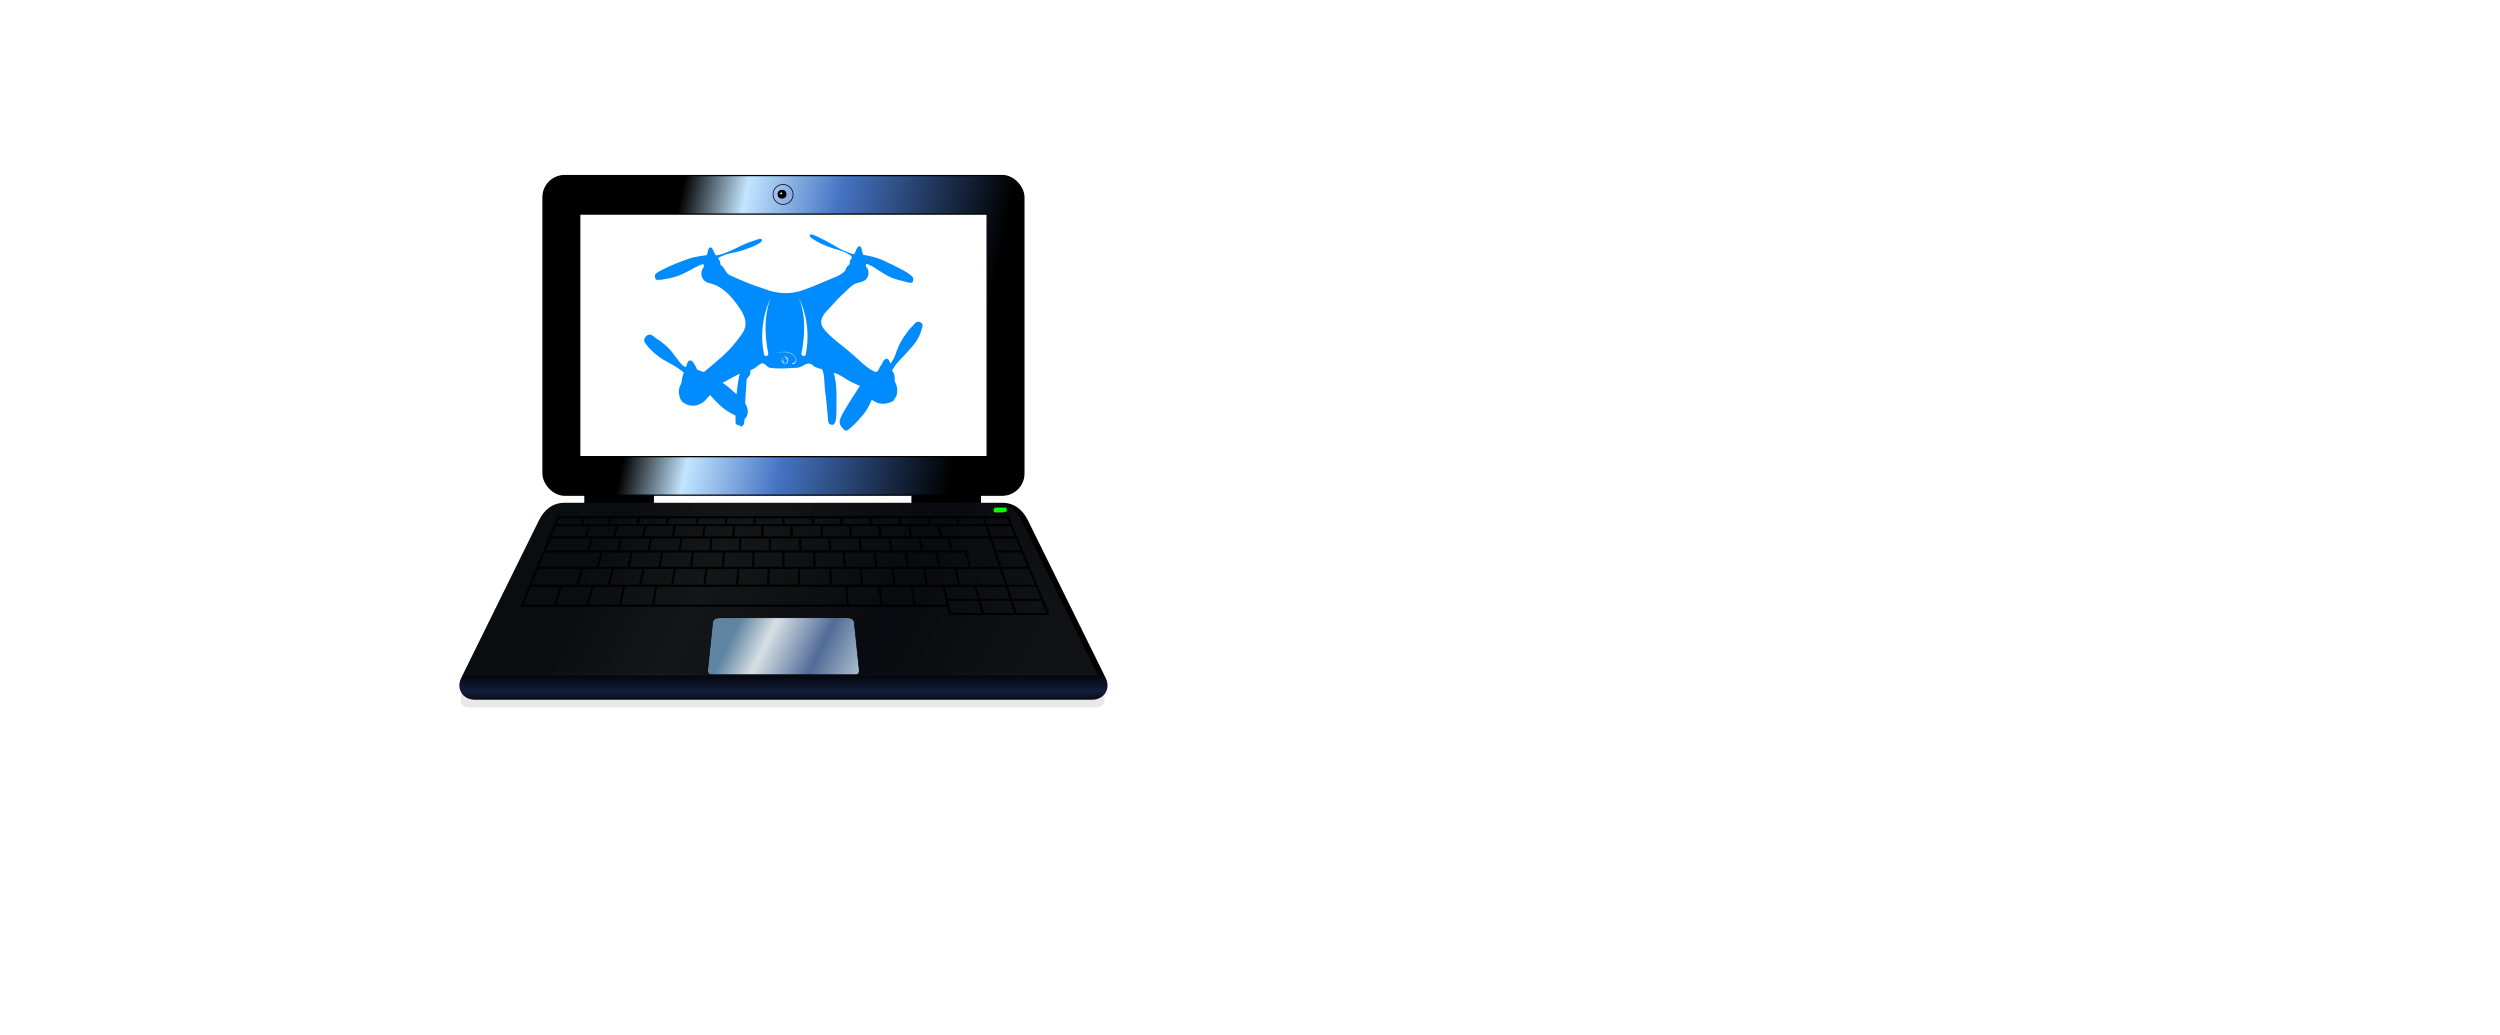 <?xml version="1.0" encoding="UTF-8" standalone="no"?>
<!-- Created with Inkscape (http://www.inkscape.org/) -->

<svg
   xmlns:dc="http://purl.org/dc/elements/1.1/"
   xmlns:cc="http://creativecommons.org/ns#"
   xmlns:rdf="http://www.w3.org/1999/02/22-rdf-syntax-ns#"
   xmlns:svg="http://www.w3.org/2000/svg"
   xmlns="http://www.w3.org/2000/svg"
   xmlns:xlink="http://www.w3.org/1999/xlink"
   xmlns:sodipodi="http://sodipodi.sourceforge.net/DTD/sodipodi-0.dtd"
   xmlns:inkscape="http://www.inkscape.org/namespaces/inkscape"
   width="260.469mm"
   height="107.876mm"
   viewBox="0 0 260.469 107.876"
   version="1.1"
   id="svg8"
   sodipodi:docname="SITL_PC.svg"
   inkscape:version="0.92.3 (2405546, 2018-03-11)"
   inkscape:export-filename="C:\Users\1745 MX\Dropbox\nDevelop\UAV\UAV-Toolkit\UAV-Manager\resources\SITL_PC.png"
   inkscape:export-xdpi="150"
   inkscape:export-ydpi="150">
  <defs
     id="defs2">
    <inkscape:path-effect
       effect="spiro"
       id="path-effect860"
       is_visible="true" />
    <filter
       style="color-interpolation-filters:sRGB"
       id="filter23492"
       height="3.351"
       width="1.59"
       y="-1.175"
       x="-0.295"
       inkscape:collect="always">
      <feGaussianBlur
         id="feGaussianBlur23494"
         stdDeviation="0.821"
         inkscape:collect="always" />
    </filter>
    <linearGradient
       id="linearGradient11702"
       y2="413.89"
       xlink:href="#linearGradient22121"
       gradientUnits="userSpaceOnUse"
       x2="913.99"
       gradientTransform="matrix(0.213,0,0,0.213,-92.703,31.128)"
       y1="386.04"
       x1="856.72"
       inkscape:collect="always" />
    <linearGradient
       id="linearGradient22121">
      <stop
         id="stop22123"
         style="stop-color:#5f85a3"
         offset="0" />
      <stop
         id="stop22125"
         style="stop-color:#d8e0e6"
         offset=".255" />
      <stop
         id="stop22127"
         style="stop-color:#516b97"
         offset=".652" />
      <stop
         id="stop22129"
         style="stop-color:#abbdce"
         offset="1" />
    </linearGradient>
    <linearGradient
       id="linearGradient11692"
       y2="436.48"
       xlink:href="#linearGradient22121"
       gradientUnits="userSpaceOnUse"
       x2="993.05"
       y1="338.75"
       x1="790.43"
       inkscape:collect="always" />
    <filter
       style="color-interpolation-filters:sRGB"
       id="filter22182"
       height="1.262"
       width="1.071"
       y="-0.131"
       x="-0.036"
       inkscape:collect="always">
      <feGaussianBlur
         id="feGaussianBlur22184"
         stdDeviation="4.678"
         inkscape:collect="always" />
    </filter>
    <linearGradient
       id="linearGradient11706"
       y2="426.11"
       gradientUnits="userSpaceOnUse"
       x2="876.87"
       gradientTransform="matrix(0.213,0,0,0.213,-92.703,31.128)"
       y1="412.75"
       x1="876.87"
       inkscape:collect="always">
      <stop
         id="stop22133"
         style="stop-color:#000000"
         offset="0" />
      <stop
         id="stop22139"
         style="stop-color:#121f3b"
         offset=".707" />
      <stop
         id="stop22135"
         style="stop-color:#070d17"
         offset="1" />
    </linearGradient>
    <filter
       style="color-interpolation-filters:sRGB"
       id="filter22243"
       inkscape:collect="always">
      <feGaussianBlur
         id="feGaussianBlur22245"
         stdDeviation="1.033"
         inkscape:collect="always" />
    </filter>
    <linearGradient
       id="linearGradient11713"
       y2="247.96"
       gradientUnits="userSpaceOnUse"
       x2="974.92"
       gradientTransform="matrix(0.213,0,0,0.213,-92.703,31.128)"
       y1="214.03"
       x1="819.54"
       inkscape:collect="always">
      <stop
         id="stop22103"
         style="stop-color:#000000"
         offset="0" />
      <stop
         id="stop22105"
         style="stop-color:#c3e5ff"
         offset=".194" />
      <stop
         id="stop22107"
         style="stop-color:#4574c4"
         offset=".476" />
      <stop
         id="stop22109"
         style="stop-color:#000000"
         offset="1" />
    </linearGradient>
  </defs>
  <sodipodi:namedview
     id="base"
     pagecolor="#ffffff"
     bordercolor="#666666"
     borderopacity="1.0"
     inkscape:pageopacity="0.0"
     inkscape:pageshadow="2"
     inkscape:zoom="0.98994949"
     inkscape:cx="115.83638"
     inkscape:cy="214.47929"
     inkscape:document-units="mm"
     inkscape:current-layer="layer1"
     showgrid="false"
     inkscape:window-width="1920"
     inkscape:window-height="1017"
     inkscape:window-x="-8"
     inkscape:window-y="-8"
     inkscape:window-maximized="1"
     showguides="false"
     inkscape:guide-bbox="true"
     fit-margin-top="0"
     fit-margin-left="0"
     fit-margin-right="0"
     fit-margin-bottom="0" />
  <g
     inkscape:label="Camada 1"
     inkscape:groupmode="layer"
     id="layer1"
     transform="translate(-12.522,-49.025)">
    <g
       id="g23401"
       transform="matrix(0.213,0,0,0.213,-92.703,31.128)">
      <rect
         id="rect23336"
         style="color:#000000;fill:#000000"
         height="12.418"
         width="33.856"
         y="320.2"
         x="779.94" />
      <rect
         id="rect23336-1"
         style="color:#000000;fill:#000000"
         height="12.418"
         width="33.856"
         y="320.2"
         x="779.94" />
      <rect
         id="rect23336-0"
         style="color:#000000;fill:#000000"
         height="12.418"
         width="33.856"
         y="320.2"
         x="939.94" />
      <rect
         id="rect23336-1-9"
         style="color:#000000;fill:#000000"
         height="12.418"
         width="33.856"
         y="320.2"
         x="939.94" />
    </g>
    <rect
       id="rect21217"
       style="color:#000000;fill:url(#linearGradient11713);stroke:#000000;stroke-width:0.133"
       rx="2.265"
       ry="2.265"
       height="33.303"
       width="50.102"
       y="67.315"
       x="69.097" />
    <rect
       id="rect21217-8"
       style="color:#000000;fill:#ffffff;stroke:#000000;stroke-width:0.133"
       height="25.271"
       width="42.448"
       y="71.331"
       x="72.924" />
    <path
       inkscape:connector-curvature="0"
       id="rect21217-7-25"
       sodipodi:nodetypes="cczzcczzc"
       style="color:#000000;opacity:0.3;fill:#000000;filter:url(#filter22243)"
       transform="matrix(0.213,0,0,0.213,-92.703,29.423)"
       d="M 769.94,343.82 H 983.8 c 5.889,0 5.859,3.433 8.63,8.63 l 40,75.028 c 2.771,5.197 3.259,10.63 -2.63,10.63 H 723.94 c -5.889,0 -5.4,-5.433 -2.63,-10.63 l 40,-75.028 c 2.771,-5.197 2.741,-8.63 8.63,-8.63 z" />
    <path
       inkscape:connector-curvature="0"
       id="rect21217-7"
       sodipodi:nodetypes="cczzcczzc"
       style="color:#000000;fill:url(#linearGradient11706);stroke-width:0.083"
       d="M 71.362,101.409 H 116.934 c 1.255,0 2.136,0.714 2.691,1.839 l 8.097,16.414 c 0.555,1.125 -0.158,2.265 -1.413,2.265 H 61.986 c -1.255,0 -1.968,-1.14 -1.413,-2.265 l 8.097,-16.414 c 0.555,-1.125 1.436,-1.839 2.691,-1.839 z" />
    <path
       inkscape:connector-curvature="0"
       id="rect21217-7-2"
       sodipodi:nodetypes="cczcczc"
       style="color:#000000;opacity:0.312;fill:url(#linearGradient11692);filter:url(#filter22182)"
       transform="matrix(0.21,0,0,0.21,-90.312,32.144)"
       d="M 769.94,329.82 H 983.8 c 5.889,0 10.025,3.349 12.63,8.63 l 38,77.028 H 719.31 l 38,-77.028 c 2.605,-5.281 6.741,-8.63 12.63,-8.63 z" />
    <path
       inkscape:connector-curvature="0"
       id="rect21217-7-0"
       sodipodi:nodetypes="cczzcczzc"
       style="color:#000000;fill:url(#linearGradient11702);stroke:#000000;stroke-width:0.067"
       d="M 87.441,113.389 H 100.855 c 0.311,0 0.634,0.146 0.667,0.455 l 0.515,4.917 c 0.032,0.309 -0.039,0.561 -0.35,0.561 H 86.608 c -0.311,0 -0.382,-0.252 -0.35,-0.561 l 0.515,-4.917 c 0.032,-0.309 0.356,-0.455 0.667,-0.455 z" />
    <path
       inkscape:connector-curvature="0"
       id="path23215"
       style="color:#000000;text-indent:0;text-transform:none;fill:#000000;stroke:#000000;stroke-width:0.08;stroke-linecap:round;stroke-linejoin:round"
       d="m 70.729,102.859 c -0.033,0 -0.117,0.018 -0.127,0.04 l -3.762,9.203 c -0.03,0.074 0.035,0.093 0.06,0.093 h 44.329 l 0.186,0.772 c 0,0 0.063,0.08 0.107,0.08 l 10.202,0.02 c 0.066,0 0.091,-0.067 0.08,-0.093 l -4.195,-10.075 c -0.012,-0.029 -0.039,-0.04 -0.06,-0.04 H 70.728 Z m -0.013,0.133 h 2.564 l -0.226,0.686 h -2.617 l 0.28,-0.686 z m 2.704,0 h 2.67 l -0.186,0.686 h -2.71 l 0.226,-0.686 z m 2.81,0 h 2.81 l -0.153,0.686 h -2.837 l 0.18,-0.686 z m 2.95,0 h 2.87 l -0.12,0.686 h -2.903 l 0.153,-0.686 z m 3.01,0 h 2.95 l -0.093,0.686 h -2.977 l 0.12,-0.686 z m 3.083,0 h 2.87 l -0.053,0.686 h -2.91 l 0.093,-0.686 z m 3.003,0 h 2.803 l -0.02,0.686 h -2.837 l 0.053,-0.686 z m 2.937,0 h 2.87 v 0.686 h -2.89 z m 3.003,0 h 2.95 l 0.02,0.686 h -2.97 v -0.686 z m 3.083,0 h 2.803 l 0.053,0.686 h -2.837 l -0.02,-0.686 z m 2.937,0 h 2.87 l 0.093,0.686 h -2.91 l -0.053,-0.686 z m 3.003,0 h 2.95 l 0.12,0.686 h -2.977 l -0.093,-0.686 z m 3.09,0 h 2.87 l 0.153,0.686 h -2.903 l -0.12,-0.686 z m 3.01,0 h 2.81 l 0.18,0.686 H 109.491 l -0.153,-0.686 z m 2.943,0 h 2.677 l 0.226,0.686 h -2.717 l -0.186,-0.686 z m 2.817,0 h 2.404 l 0.286,0.686 h -2.464 l -0.226,-0.686 z m -44.716,0.819 h 3.489 l -0.38,1.145 h -3.583 l 0.473,-1.145 z m 3.616,0 h 2.724 l -0.306,1.145 h -2.797 l 0.38,-1.145 z m 2.863,0 h 2.85 l -0.253,1.145 h -2.903 l 0.306,-1.145 z m 2.99,0 h 2.91 l -0.2,1.145 h -2.963 l 0.253,-1.145 z m 3.05,0 h 2.977 l -0.153,1.145 h -3.023 l 0.2,-1.145 z m 3.11,0 h 2.923 l -0.087,1.145 h -2.99 l 0.153,-1.145 z m 3.056,0 h 2.837 l -0.033,1.145 h -2.89 l 0.087,-1.145 z m 2.97,0 h 2.897 v 1.145 H 92.004 l 0.033,-1.145 z m 3.03,0 h 2.977 l 0.033,1.145 h -3.01 v -1.145 z m 3.11,0 h 2.837 l 0.087,1.145 h -2.89 l -0.033,-1.145 z m 2.97,0 h 2.923 l 0.153,1.145 h -2.99 l -0.087,-1.145 z m 3.056,0 h 2.977 l 0.2,1.145 h -3.023 l -0.153,-1.145 z m 3.116,0 h 2.91 l 0.253,1.145 h -2.963 l -0.2,-1.145 z m 3.05,0 h 4.861 l 0.38,1.145 h -4.988 l -0.253,-1.145 z m 5.001,0 h 2.47 l 0.479,1.145 h -2.57 z m -45.514,1.279 h 4.255 l -0.353,1.325 h -4.448 l 0.546,-1.325 z m 4.395,0 h 2.903 l -0.293,1.325 h -2.963 l 0.353,-1.325 z m 3.043,0 h 2.977 l -0.233,1.325 h -3.037 l 0.293,-1.325 z m 3.11,0 h 3.03 l -0.18,1.325 h -3.077 l 0.226,-1.325 z m 3.163,0 h 2.997 l -0.1,1.325 h -3.07 l 0.173,-1.325 z m 3.13,0 h 2.897 l -0.04,1.325 h -2.957 l 0.1,-1.325 z m 3.03,0 h 2.937 v 1.325 h -2.977 l 0.04,-1.325 z m 3.07,0 h 3.017 l 0.04,1.325 h -3.056 v -1.325 z m 3.15,0 h 2.897 l 0.1,1.325 h -2.957 l -0.04,-1.325 z m 3.03,0 h 2.997 l 0.173,1.325 h -3.07 l -0.1,-1.325 z m 3.13,0 h 3.03 l 0.226,1.325 h -3.076 l -0.18,-1.325 z m 3.163,0 h 2.977 l 0.293,1.325 h -3.037 l -0.233,-1.325 z m 3.116,0 h 2.903 l 0.353,1.325 h -2.963 l -0.293,-1.325 z m 3.03,0 h 4.242 l 1.006,3.03 h -3.01 l -0.459,-1.705 h -1.425 l -0.353,-1.325 z m 4.382,0 h 2.584 l 0.553,1.325 h -2.697 l -0.439,-1.325 z m -46.54,1.458 h 5.887 l -0.42,1.572 h -6.106 l 0.639,-1.572 z m 6.026,0 h 2.97 l -0.346,1.572 h -3.043 l 0.42,-1.572 z m 3.11,0 h 3.043 l -0.273,1.572 h -3.116 l 0.346,-1.572 z m 3.176,0 h 3.09 l -0.213,1.572 h -3.15 l 0.273,-1.572 z m 3.223,0 h 3.083 l -0.12,1.572 H 84.579 L 84.792,106.548 Z m 3.216,0 h 2.957 l -0.047,1.572 h -3.03 l 0.12,-1.572 z m 3.09,0 h 2.983 v 1.572 h -3.03 l 0.047,-1.572 z m 3.116,0 h 3.063 l 0.047,1.572 h -3.11 v -1.572 z m 3.196,0 h 2.957 l 0.12,1.572 h -3.03 l -0.047,-1.572 z m 3.09,0 h 3.083 l 0.213,1.572 h -3.176 l -0.12,-1.572 z m 3.216,0 h 3.09 l 0.273,1.572 h -3.15 l -0.213,-1.572 z m 3.223,0 h 3.043 l 0.346,1.572 h -3.116 l -0.273,-1.572 z m 3.183,0 h 2.97 l 0.42,1.572 h -3.043 l -0.346,-1.572 z m 6.16,0 h 2.704 l 0.659,1.572 h -2.837 l -0.526,-1.572 z m -47.725,1.705 h 4.561 l -0.539,1.731 h -4.728 l 0.706,-1.731 z m 4.695,0 h 3.063 l -0.459,1.731 h -3.136 l 0.533,-1.731 z m 3.203,0 h 3.05 l -0.386,1.731 h -3.123 l 0.459,-1.731 z m 3.19,0 h 3.13 l -0.3,1.731 h -3.21 l 0.38,-1.731 z m 3.263,0 h 3.15 l -0.233,1.731 H 82.608 l 0.3,-1.731 z m 3.283,0 h 3.19 l -0.133,1.731 h -3.29 l 0.233,-1.731 z m 3.323,0 h 3.03 l -0.053,1.731 h -3.11 l 0.133,-1.731 z m 3.163,0 h 3.037 v 1.731 h -3.09 l 0.053,-1.731 z m 3.17,0 h 3.116 l 0.053,1.731 h -3.17 v -1.731 z m 3.25,0 h 3.03 l 0.133,1.731 h -3.11 z m 3.163,0 h 3.19 l 0.233,1.731 h -3.29 l -0.133,-1.731 z m 3.323,0 h 3.15 l 0.3,1.731 h -3.216 l -0.233,-1.731 z m 3.283,0 h 3.13 l 0.38,1.731 h -3.21 l -0.3,-1.731 z m 3.27,0 h 4.575 l 0.579,1.731 h -4.768 l -0.386,-1.731 z m 4.715,0 h 2.85 l 0.726,1.731 h -2.997 l -0.579,-1.731 z m -49.051,1.865 h 3.103 l -0.646,1.944 H 66.999 Z m 3.25,0 h 3.143 l -0.519,1.944 h -3.276 l 0.653,-1.944 z m 3.283,0 h 3.13 l -0.433,1.944 h -3.216 l 0.519,-1.944 z m 3.27,0 h 3.216 l -0.333,1.944 h -3.316 l 0.433,-1.944 z m 3.349,0 h 19.684 l 0.146,1.944 H 80.61 l 0.34,-1.944 z m 19.817,0 h 3.296 l 0.266,1.944 h -3.416 l -0.146,-1.944 z m 3.436,0 h 3.223 l 0.34,1.944 h -3.303 l -0.26,-1.944 z m 3.356,0 h 3.216 l 0.433,1.944 H 107.892 l -0.333,-1.944 z m 3.356,0 h 3.13 l 0.4,1.345 h -3.236 l -0.293,-1.345 z m 3.27,0 h 3.143 l 0.433,1.345 h -3.176 l -0.4,-1.345 z m 3.29,0 h 3.003 l 0.553,1.345 h -3.11 l -0.446,-1.345 z m -6.239,1.458 h 3.23 l 0.4,1.345 h -3.336 l -0.293,-1.345 z m 3.369,0 h 3.19 l 0.433,1.345 -3.223,-0.008 -0.4,-1.338 z m 3.343,0 h 3.11 l 0.553,1.345 h -3.216 l -0.446,-1.345 z" />
    <g
       id="g23410"
       transform="matrix(0.213,0,0,0.213,-92.703,31.128)">
      <circle
         r="2.766"
         cy="179.108"
         cx="872.721"
         id="path23285"
         style="color:#000000;fill:#000000"
         transform="matrix(0.784,0,0,0.784,192.32,38.618)" />
      <circle
         r="2.766"
         cy="179.108"
         cx="872.721"
         id="path23285-6"
         style="color:#000000;fill:none;stroke:#000000;stroke-width:0.2"
         transform="matrix(1.771,0,0,1.771,-668.54,-138.06)" />
      <circle
         r="2.766"
         cy="179.108"
         cx="872.721"
         id="path23285-0"
         style="color:#000000;fill:#ffffff"
         transform="matrix(0.173,0,0,0.173,725.14,147.64)" />
    </g>
    <path
       inkscape:connector-curvature="0"
       id="rect23443"
       sodipodi:nodetypes="ccccc"
       style="color:#000000;fill:#48ff27;stroke:#48ff27;stroke-width:0.135;stroke-linecap:round;stroke-linejoin:round"
       d="m 116.099,102.165 h 0.965 l 0.061,0.172 h -0.969 z" />
    <path
       inkscape:connector-curvature="0"
       id="rect23443-0"
       sodipodi:nodetypes="ccccc"
       style="color:#000000;opacity:0.99;fill:#00ff00;stroke:#00ff00;stroke-width:1.063;stroke-linecap:round;stroke-linejoin:round;filter:url(#filter23492)"
       transform="matrix(0.187,0,-0.064,0.164,-45.051,46.086)"
       d="m 979.03,340.91 h 5.701 l 0.799,1.677 h -5.884 l -0.616,-1.677 z" />
    <g
       id="g136684"
       transform="matrix(0.072,0,0,0.072,119.835,52.024)"
       style="fill:#008bff;fill-opacity:1">
      <path
         inkscape:connector-curvature="0"
         id="path2579"
         d="m -317.122,297.527 c -3.494,0.499 -0.571,4.152 1.236,5.501 2.095,1.562 4.797,3.143 7.272,4.553 2.941,1.672 5.942,3.209 8.992,4.611 2.288,1.056 4.633,1.948 6.97,2.854 2.296,0.889 3.908,1.553 6.927,2.539 3.019,0.989 7.545,1.898 11.218,3.233 3.812,1.386 7.792,2.546 11.188,4.941 2.125,1.501 5.83,2.385 5.533,5.754 0,0.001 0,0.001 0,0.001 -0.473,0.564 -0.861,1.363 -1.554,2.113 -1.412,1.532 -1.541,3.688 -1.546,5.696 -0.097,2.685 -2.878,3.406 -4.111,5.306 -1.807,2.617 -1.288,4.51 -3.595,6.655 -7.269,6.754 -17.061,9.238 -27.104,13.801 -10.045,4.564 -22.016,9.362 -33.189,13.313 -18.2,6.323 -38.011,5.199 -55.856,-2.166 -17.088,-5.363 -33.829,-12.274 -50.167,-19.942 -2.488,-1.167 -4.271,-3.704 -5.862,-6.217 -1.836,-2.899 -3.324,-6.452 -6.391,-7.963 -1.691,-1.665 -0.429,-4.86 -1.954,-6.734 -0.669,-0.833 -1.343,-1.639 -2.007,-2.46 0.203,-2.506 3.732,-3.164 5.472,-4.043 2.85,-1.44 5.915,-2.27 8.929,-3.175 3.64,-1.095 7.363,-1.6 11.026,-2.508 3.374,-0.837 6.754,-1.657 10.08,-2.706 2.587,-0.813 5.115,-1.85 7.667,-2.788 2.361,-0.865 4.775,-1.572 7.077,-2.622 3.904,-1.782 7.814,-3.629 11.366,-6.213 2.14,-1.175 2.055,-5.107 -0.536,-5.065 -0.07,10e-4 -0.171,0.006 -0.258,0.014 -2.185,0.243 -4.269,1.156 -6.382,1.828 -3.691,1.171 -7.36,2.437 -10.988,3.838 -3.471,1.337 -6.906,2.793 -10.306,4.351 -2.55,1.167 -5.023,2.536 -7.561,3.741 -3.988,1.888 -7.949,3.866 -12.038,5.458 -4.239,1.651 -8.482,3.389 -12.923,4.237 -1.306,0.25 -3.05,1.147 -4.268,0.265 -0.367,-0.604 -0.747,-1.198 -1.165,-1.761 -1.885,-2.976 -2.358,-7.287 -5.454,-9.143 -0.324,-0.166 -0.673,-0.278 -1.029,-0.301 -2.437,0.024 -3.369,3.178 -3.72,5.446 -0.222,2.016 -0.869,3.925 -1.428,5.731 -2.687,0.561 -5.773,0.796 -8.474,1.211 -6.437,0.987 -12.891,2.107 -19.051,4.502 -7.417,2.88 -14.97,5.3 -22.264,8.569 -4.775,2.142 -9.551,4.271 -14.209,6.729 -3.272,1.729 -6.674,3.288 -9.645,5.608 -2.71,2.115 -1.762,7.26 0.608,9.145 5.235,0.739 10.401,-0.869 15.565,-1.611 5.111,-0.736 10.107,-2.223 15.058,-3.829 5.279,-1.709 10.219,-4.502 15.226,-6.999 7.03,-3.507 13.76,-7.943 21.237,-10.206 0.101,-0.031 0.364,-0.01 0.531,0.05 0.092,0.041 0.25,0.171 0.359,0.278 2.071,2.76 -0.531,5.269 -1.744,7.643 -2.852,6 -0.321,14.084 4.929,17.225 3.53,2.316 7.725,2.53 11.54,3.977 1.973,0.747 2.883,1.076 3.406,1.321 12.024,5.674 21.981,15.768 29.993,27.022 6.092,8.556 13.363,18.595 12.87,29.559 -0.462,10.199 -8.446,18.275 -14.387,25.979 -12.621,16.359 -28.86,28.643 -44.222,41.752 -0.229,0.197 -0.708,0.596 -1.347,1.132 -2.044,-0.437 -4.16,-0.591 -6.141,-1.895 -0.708,-0.466 -2.325,-0.826 -3.682,-1.138 -1.022,-2.281 -2.095,-4.579 -3.335,-6.622 -1.71,-2.814 -3.354,-6.705 -6.754,-6.979 -3.271,-0.263 -4.639,3.965 -5.355,7.011 -0.192,0.812 -0.614,1.775 -1.101,2.554 -4.221,-1.018 -7.184,-4.867 -9.98,-8.28 -4.014,-4.9 -7.433,-10.403 -11.585,-15.152 -2.738,-3.134 -5.652,-6.088 -8.75,-8.759 -3.885,-3.35 -8,-6.385 -12.274,-9.063 -3.481,-2.183 -6.913,-6.464 -10.834,-5.681 -3.233,0.646 -6.559,4.181 -6.97,7.861 -0.334,2.992 2.421,5.427 4.09,7.784 2.49,3.519 5.61,6.427 8.695,9.285 3.377,3.127 6.986,5.943 10.694,8.551 2.554,1.795 5.255,3.315 7.932,4.865 2.475,1.437 5.035,2.685 7.517,4.108 3.245,1.861 6.509,3.696 9.639,5.795 2.221,1.491 4.33,3.181 6.471,4.819 0.706,0.54 1.579,1.349 2.346,1.766 -0.024,0.075 -0.046,0.181 -0.069,0.271 -0.836,2.666 -1.997,5.611 -2.423,8.56 -0.465,3.23 -0.577,6.336 -2.272,9.224 -2.657,4.521 -2.984,10.422 -1.629,15.646 0.909,3.506 2.243,7.391 5.058,9.35 2.808,1.955 5.857,3.848 9.147,4.374 3.739,0.597 7.73,1.137 11.373,-0.214 2.724,-1.008 5.464,-1.966 7.982,-3.588 2.844,-1.83 5.158,-4.566 7.288,-7.309 0.972,-1.254 3.363,-2.987 3.37,-4.076 0.101,0.111 0.239,0.257 0.358,0.388 2.286,2.488 4.458,5.113 6.794,7.541 2.849,2.965 5.734,5.894 8.797,8.569 2.784,2.434 5.635,4.797 8.682,6.785 3.989,2.603 8.156,4.88 12.433,6.819 -0.103,3.579 -0.131,7.157 0.063,10.733 0.18,3.152 4.753,2.633 6.809,4.367 2.611,2.205 5.192,-1.983 5.588,-4.483 0.316,-2.012 0.527,-4.035 0.667,-6.072 0.011,-0.003 0.015,-0.007 0.023,-0.01 3.05,-1.487 4.305,-6.276 4.532,-10.018 0.261,-4.308 -1.732,-8.582 -3.78,-12.231 0,-0.002 0,-0.007 0,-0.009 0.387,-5.399 0.421,-10.836 0.957,-16.222 0.594,-5.951 0.514,-11.937 1.123,-17.861 0.886,-3.838 5.439,-5.452 5.318,-9.763 -0.338,-0.991 0.466,-3.066 0.215,-4 5.626,-1.94 8.136,-4.854 13.29,-8.434 7.348,-5.107 9.613,3.97 14.643,4.773 13.19,2.107 26.653,0.675 39.959,0 7.867,-0.399 15.645,-11.632 23.527,-2.389 3.037,2.154 9.332,3.693 12.669,4.919 -0.03,0.056 -0.059,0.118 -0.089,0.199 1.453,3.572 2.213,7.42 2.577,11.343 0.695,7.506 0.83,15.081 1.803,22.537 0.603,4.615 1.391,9.22 1.714,13.87 0.376,5.402 0.918,10.766 1.502,16.137 0.461,4.235 0.316,8.565 1.47,12.718 0.666,2.397 2.029,3.302 6.268,3.217 1.845,-0.031 2.73,-2.779 3.507,-4.602 1.095,-2.57 1.119,-5.156 1.398,-8.412 0.406,-4.736 0.332,-9.538 0.215,-14.302 -0.223,-9.088 0.491,-18.23 -0.353,-27.293 -0.383,-4.123 -0.762,-8.235 -1.656,-12.269 -0.568,-2.567 -0.957,-5.196 -1.811,-7.664 l -0.018,-0.422 0.072,-0.291 c 8.981,2.101 16.532,9.045 24.944,13.203 4.265,2.107 8.673,3.663 12.934,5.954 -0.272,0.326 -0.543,0.657 -0.812,0.991 -1.356,1.683 -2.354,3.695 -3.548,5.528 -1.939,2.983 -3.957,5.901 -5.869,8.907 -4.007,6.296 -7.98,12.621 -11.743,19.107 -1.689,2.911 -3.625,5.696 -4.861,8.89 -1.247,3.216 -3.274,6.036 -2.499,10.147 0.736,3.891 3.281,6.525 5.564,9.159 1.93,2.225 4.235,2.566 6.695,0.562 2.271,-1.849 4.551,-3.673 6.71,-5.676 2.369,-2.201 4.649,-4.528 6.839,-6.951 4.239,-4.697 8.528,-9.393 12.17,-14.685 2.026,-2.944 3.679,-6.197 5.334,-9.42 1.116,-2.171 1.832,-4.618 3.092,-6.671 2.067,1.125 3.264,2.376 5.055,3.183 2.741,1.24 5.629,2.32 8.578,2.497 4.776,0.29 9.776,-0.286 14.2,-2.339 1.916,-0.892 3.902,-1.496 5.002,-4.167 0.903,-2.194 2.706,-3.855 3.223,-6.169 1.047,-4.706 1.024,-9.884 -0.517,-14.541 -0.893,-2.707 -3.029,-4.678 -2.362,-7.965 0.525,-2.582 -0.667,-5.069 -1.001,-7.682 -0.25,-1.959 -2.177,-3.167 -2.687,-5.051 -0.069,-0.097 -0.162,-0.233 -0.238,-0.355 0.52,-0.888 1.408,-1.771 1.959,-2.819 2.786,-5.291 7.066,-9.35 10.871,-13.738 1.923,-2.215 4.082,-4.153 6.031,-6.338 5.783,-6.481 11.901,-12.7 16.786,-20.061 1.769,-2.665 3.169,-5.633 4.464,-8.622 1.123,-2.596 2.279,-5.235 2.847,-8.056 0.529,-2.629 2.349,-5.873 0.479,-8.073 -1.397,-1.644 -3.742,-2.651 -5.744,-2.662 -3.318,-0.013 -5.373,3.6 -7.722,5.896 -4.558,4.451 -8.449,9.738 -12.177,15.081 -2.428,3.481 -4.618,7.18 -6.599,11.004 -1.327,2.563 -2.406,5.279 -3.527,7.966 -1.843,4.421 -3.093,9.17 -5.254,13.403 -1.342,2.633 -3.182,5.257 -4.761,7.479 0,-0.021 0,-0.043 -0.011,-0.065 -0.94,-1.798 -1.489,-4.939 -3.416,-6.402 -2.544,-1.929 -5.525,0.45 -7.065,2.793 -1.377,2.092 -1.654,5.209 -3.556,6.666 -1.734,1.325 -1.517,3.369 -2.576,4.813 -1.21,1.649 -1.852,3.559 -4.237,4.287 -11.828,-3.787 -23.145,-16.505 -32.804,-24.597 -16.155,-14.912 -46.49,-34.071 -46.562,-47.324 -0.051,-11.257 11.701,-19.402 18.21,-27.385 6.51,-7.983 13.63,-13.565 20.432,-20.502 2.594,-2.611 5.451,-5.013 8.289,-6.88 2.854,-1.877 6.198,-2.534 9.435,-3.27 4.014,-1.152 8.603,-2.69 10.605,-7.197 2.26,-4.221 2.076,-9.928 -0.746,-13.775 -1.623,-1.346 -1.751,-3.387 -1.296,-5.3 0.321,-1.356 6.601,1.974 7.896,2.62 4.461,2.153 8.433,5.421 12.732,7.957 5.264,3.109 10.458,6.437 15.986,8.893 2.914,1.297 5.969,2.153 8.997,3.06 2.668,0.798 5.368,1.462 8.072,2.094 3.872,0.905 7.709,2.466 11.666,2.426 3.169,-0.025 3.978,-6.388 1.835,-8.774 -2.26,-2.219 -4.764,-4.022 -7.324,-5.72 -4.716,-3.127 -9.756,-5.593 -14.726,-8.172 -4.581,-2.377 -9.24,-4.555 -13.903,-6.721 -4.189,-1.942 -8.32,-4.096 -12.642,-5.625 -5.526,-1.955 -11.227,-3.248 -16.911,-4.499 -1.938,-0.426 -3.916,-0.622 -5.853,-1.022 -1.035,-1.082 -0.315,-3.107 -1.298,-4.374 -0.404,-2.557 -0.896,-5.332 -2.431,-7.355 -0.45,-0.508 -1.082,-0.845 -1.729,-0.77 -2.828,0.58 -3.954,3.954 -4.982,6.579 -0.925,1.666 -1.836,3.163 -2.542,5.021 -2.794,0.042 -5.096,-1.331 -7.583,-2.231 -4.74,-1.721 -9.404,-3.737 -13.941,-6.054 -3.345,-1.707 -6.468,-3.924 -9.758,-5.759 -5.652,-3.159 -11.352,-6.212 -17.142,-9.03 -3.147,-1.532 -6.292,-3.103 -9.556,-4.282 -1.524,-0.554 -3.035,-1.321 -4.663,-1.302 z m -58.339,92.87 0.152,0.077 c -0.722,1.519 -13.635,28.873 -3.459,79.121 0.816,4.024 -5.316,5.779 -6.157,1.575 -9.165,-45.881 8.725,-79.238 9.464,-80.788 z m 41.47,0 c 0.739,1.551 18.63,34.91 9.463,80.788 -0.84,4.204 -6.973,2.448 -6.156,-1.573 10.175,-50.251 -2.736,-77.605 -3.459,-79.121 z m -21.51,77.037 c 2.677,0.006 5.279,0.252 7.192,0.957 3.738,1.375 7.696,3.976 9.465,7.937 0.77,1.722 0.854,4.106 0.011,5.781 -0.836,1.663 -2.217,2.925 -4.372,2.933 -1.125,0.003 -1.204,-1.449 0,-1.441 1.779,0.01 2.797,-0.748 3.546,-1.972 0.858,-1.401 1.056,-3.537 0.435,-5.088 -1.568,-3.926 -5.647,-6.222 -9.267,-7.579 -6.055,-2.268 -19.134,-0.299 -19.134,-0.299 v -0.076 c 0,0 6.236,-1.152 12.122,-1.14 z m 0.351,6.67 c 0.043,0 0.086,0.001 0.154,0.002 1.142,-0.002 2.277,0.445 3.168,1.247 2.665,2.209 2.508,7.265 -0.289,9.254 -2.657,2.221 -6.888,0.554 -7.745,-3.049 -1.076,-3.463 1.481,-7.466 4.712,-7.455 z m 0.148,0.179 c -0.053,0 -0.114,0 -0.19,0.002 -0.501,0 -1.005,0.08 -1.479,0.282 -2,0.755 -3.411,3.109 -3.254,5.484 0.038,1.715 0.885,3.305 2.077,4.332 0.451,0.368 0.969,0.654 1.51,0.82 0.68,0.293 1.422,0.253 2.136,0.181 0.716,-0.23 1.535,-0.365 2.067,-1.01 0.339,-0.298 0.826,-0.804 0.965,-1.11 -0.224,0.275 -0.541,0.639 -0.776,0.786 -0.107,-0.358 0.026,0.182 -0.068,0.013 -0.015,0.106 -0.258,0.253 -0.395,0.348 -0.031,0.018 -0.306,0.342 -0.414,0.092 -0.273,-0.019 0.294,0.153 -0.06,0.207 -0.152,0.242 -0.401,-0.37 -0.436,-0.082 0.023,-0.217 0.375,0.431 0.085,0.044 -0.128,0.151 0.193,0.096 -0.061,0.223 0.033,-0.046 -0.054,-0.241 -0.108,-0.19 -0.226,0.086 0.025,-0.383 0.268,-0.231 0.173,-0.122 0.34,-0.267 0.626,-0.468 0.217,-0.114 0.275,-0.103 0.363,-0.267 0.265,-0.213 0.332,-0.559 0.574,-0.769 0.169,-0.254 0.208,-0.44 0.342,-0.554 0.192,-0.359 0.236,-0.775 0.412,-1.208 0.158,-0.055 0,-0.741 0.301,-0.958 0.046,-0.928 -0.061,-1.877 -0.479,-2.693 0.011,0.223 0.282,0.764 0.324,1.124 0.09,0.482 0.183,1.209 0.067,1.575 -0.104,-0.287 -0.038,-0.899 -0.144,-1.309 -0.029,-0.519 -0.255,-0.711 -0.321,-1.096 -0.33,-0.576 0.161,0.424 0.061,0.543 -0.213,-0.241 -0.311,-0.742 -0.571,-1.092 -0.591,-1.024 -1.583,-1.673 -2.626,-1.945 -0.209,-0.104 0.528,0.074 0.656,0.118 -0.03,-0.082 -0.708,-0.242 -0.98,-0.302 0.231,-0.056 0.531,0.056 0.822,0.122 0.455,0.089 0.036,-0.181 -0.195,-0.231 1.101,0.293 2.113,1.072 2.696,2.178 0.262,0.46 0.069,-0.034 -0.062,-0.195 -0.222,-0.453 -0.585,-0.791 -0.912,-1.137 -0.333,-0.245 -0.721,-0.576 -1.139,-0.732 -0.281,-0.086 -0.558,-0.266 -0.78,-0.247 -0.401,-0.01 -0.248,-0.11 -0.413,-0.458 0.028,-0.116 0.585,0.029 0.791,0.059 0.493,0.064 1.089,0.455 1.429,0.619 -0.804,-0.557 -1.735,-0.919 -2.683,-0.927 z m 0.108,0.17 c 0.03,0 0.06,10e-4 0.09,0.007 l 0.075,0.006 0.045,0.014 c -0.205,0.052 -0.146,0.321 -0.146,0.387 -0.075,-0.122 -0.521,0.106 -0.466,-0.046 -0.074,-0.229 0.097,-0.359 0.361,-0.36 z m -0.437,0.034 c 0.063,0.268 0,0.248 -0.026,0.163 -0.011,0.016 -0.043,0.02 -0.085,0.007 0.323,0.266 -0.197,0.108 0.025,-0.104 0.025,0.019 0.043,0.036 0.053,0.051 0,-0.031 0.011,-0.064 0.035,-0.092 z m -0.301,0.088 c 0.026,-10e-6 0.163,0.098 0.044,0.072 0.206,0.116 -0.016,0.083 0.088,0.171 -0.011,0.173 -0.239,-0.211 -0.157,-0.257 z m 0.858,0.889 c 0.024,0 0.047,0 0.068,0.002 0.936,0 1.836,0.493 2.493,1.231 1.047,1.136 1.494,2.948 1.002,4.509 -0.256,0.829 -0.691,1.664 -1.383,2.104 -0.613,0.506 -1.37,0.84 -2.141,0.88 -1.53,0.122 -3.064,-0.913 -3.693,-2.486 -0.207,-0.511 -0.287,-1.063 -0.332,-1.618 0.019,-0.937 0.26,-1.913 0.79,-2.653 0.182,-0.182 0.266,-0.41 0.409,-0.497 0.306,-0.214 0.666,-0.529 0.951,-0.668 0.476,-0.216 0,0.09 -0.215,0.261 -1,0.733 -1.62,2.056 -1.602,3.402 -0.026,1.257 0.614,2.438 1.485,3.158 0.431,0.402 0.988,0.595 1.539,0.679 1.239,0.277 2.526,-0.434 3.263,-1.55 0.337,-0.601 0.631,-1.27 0.644,-1.994 0.18,-1.529 -0.588,-3.084 -1.773,-3.814 -0.401,-0.259 -0.888,-0.395 -1.304,-0.511 -0.379,-0.014 -0.798,-0.046 -1.162,0.035 -0.375,0.228 -0.208,-0.088 0.046,-0.041 0.248,-0.091 0.6,-0.075 0.906,-0.077 1.104,0.02 2.12,0.731 2.774,1.705 0.476,0.677 0.619,1.581 0.681,2.422 0,0.799 -0.226,1.609 -0.629,2.268 -0.514,0.864 -1.31,1.501 -2.207,1.751 0.045,0.036 0.672,-0.122 0.884,-0.254 0.324,-0.174 0.599,-0.429 0.821,-0.631 0.254,-0.239 0.469,-0.57 0.612,-0.875 0.423,-0.781 0.596,-1.719 0.611,-2.627 -0.079,-1.657 -1.162,-3.19 -2.552,-3.711 -0.338,-0.172 -0.798,-0.122 -1.072,-0.329 -0.382,0.012 -0.136,-0.045 0.052,-0.046 z m 1.934,0.185 c 0.139,0.166 0.281,0.179 -0.026,0.039 0.241,0.261 0.659,0.511 0.93,0.82 -0.156,-0.229 -0.474,-0.497 -0.713,-0.706 0.433,0.284 0.791,0.7 1.112,1.13 -0.306,-0.49 -0.773,-1.026 -1.299,-1.292 z m -2.953,0.034 c 0,0.102 -0.362,0.058 0,0 z m -0.362,0.098 0.011,0.003 c -0.238,0.173 -0.424,0.279 -0.716,0.445 -0.039,-0.202 0.521,-0.327 0.71,-0.45 z m 4.653,1.298 v 0.024 c 0.154,0.345 0.2,0.227 0,-0.024 z m -2.121,0.16 c 0.374,0.096 0.632,0.529 0.841,0.877 0.383,0.438 -0.447,1.264 -0.573,0.575 0.011,-0.492 -0.307,-1.039 -0.268,-1.451 z m -5.891,0.767 c 0.043,0.021 -0.051,0.122 -0.016,0.143 -0.096,0.416 -0.094,0.034 0.016,-0.143 z m 1.754,0.069 c 0.197,0.31 -0.249,0.97 -0.094,1.403 0.107,-0.032 0.1,0.49 0.16,0.805 0.152,0.856 0.686,1.567 1.307,2.054 -0.17,-0.001 -0.436,-0.261 -0.134,0.063 0.418,0.253 0.888,0.445 1.365,0.496 0.533,0.008 0.048,0.103 -0.209,0.083 -0.074,0.122 0.821,0.024 0.388,0.332 -0.76,0.07 -1.539,-0.261 -2.114,-0.818 -0.452,-0.357 -0.713,-0.913 -0.91,-1.477 -0.341,-0.951 -0.302,-2.137 0.256,-2.97 z m 7.081,1.207 c -0.025,0.461 0.045,0.27 0,0 z m -7.165,0.663 c -0.035,0.104 0.013,0.263 0.026,0.388 0.162,0.632 0,-0.165 -0.026,-0.388 z m 0.674,0.267 c 0.296,0.519 0.631,1.016 1.05,1.42 0.375,0.188 0.029,0.589 -0.279,0.348 -0.427,-0.196 -0.794,-0.625 -0.919,-1.123 0.289,-0.019 0.178,-0.234 0.148,-0.644 z m 6.734,0.294 -0.063,0.014 c -0.336,0.506 0.624,0.247 0.063,-0.014 z m 0.017,0.032 c 0.24,0.106 0.011,0.344 0,0 z m -0.058,0.963 c -0.136,0.095 -0.052,0.219 -0.15,0.307 -0.156,0.301 -0.337,0.688 -0.121,0.644 0.298,-0.093 0.482,-0.681 0.278,-0.951 z m -1.155,1.486 c -0.297,0.319 -0.13,0.299 0,0 z m -0.128,0.616 c -0.054,0.052 -0.071,-0.001 -0.103,0.128 -0.251,0.09 -0.374,0.116 -0.024,0.055 0.128,-0.24 0.177,0.114 0.152,-0.21 z m -5.024,0.433 v 0 c 0.321,0.034 0.566,0.294 0.545,0.408 -0.145,0.049 -1.005,-0.39 -0.545,-0.408 z m 3.257,0.057 0.05,0.009 c 0.489,0.243 -0.289,0.076 -0.05,-0.009 z m -0.155,0.077 c 0.043,0.057 0,0.092 0.096,0.042 0.132,0.06 -0.253,0.1 -0.372,0.237 -0.167,0 -0.551,0.117 -0.731,0.075 -0.189,0.209 -0.135,-0.341 0.174,-0.122 0.329,0.033 0.535,-0.108 0.814,-0.235 z m -1.229,0.183 c 0.252,0.044 -0.033,0.2 -0.118,0.187 -0.347,0.28 -0.029,-0.115 0.118,-0.187 z m 1.814,0.043 c -0.051,0.159 0.17,0.262 0,0 z m -0.51,0.092 c 0.11,0.02 -0.074,0.053 -0.014,0.122 -0.047,0.226 -0.311,-0.06 0.014,-0.122 z m -2.605,0.041 c 0.175,-10e-4 -0.056,0.205 -0.035,0.002 0.013,-10e-4 0.024,-0.002 0.035,-0.002 z m 2.676,0.201 c 0.139,0.114 -0.166,0.224 0,0 z m -1.227,0.014 c 0.212,0.077 -0.041,0.098 0,0 z m 0.207,0.116 c 0.175,0.161 -0.037,0.206 0,0 z m -65.495,14.173 c -0.017,0.165 -0.728,2.885 -1.019,4.347 -0.653,3.265 -1.127,6.573 -1.642,9.869 -0.476,3.06 -0.734,4.128 -1.333,9.198 -0.255,2.162 -0.425,4.332 -0.541,6.508 -0.841,-0.739 -1.683,-1.474 -2.519,-2.215 -4.12,-3.644 -8.123,-7.484 -12.494,-10.733 -1.789,-1.33 -3.587,-2.657 -5.392,-3.967 1.052,-0.432 2.106,-0.874 3.163,-1.326 2.548,-1.089 4.874,-2.741 7.33,-4.068 4.791,-2.593 9.605,-5.331 14.447,-7.613 z"
         style="fill:#008bff;fill-opacity:1;stroke-width:0.106" />
    </g>
  </g>
</svg>
